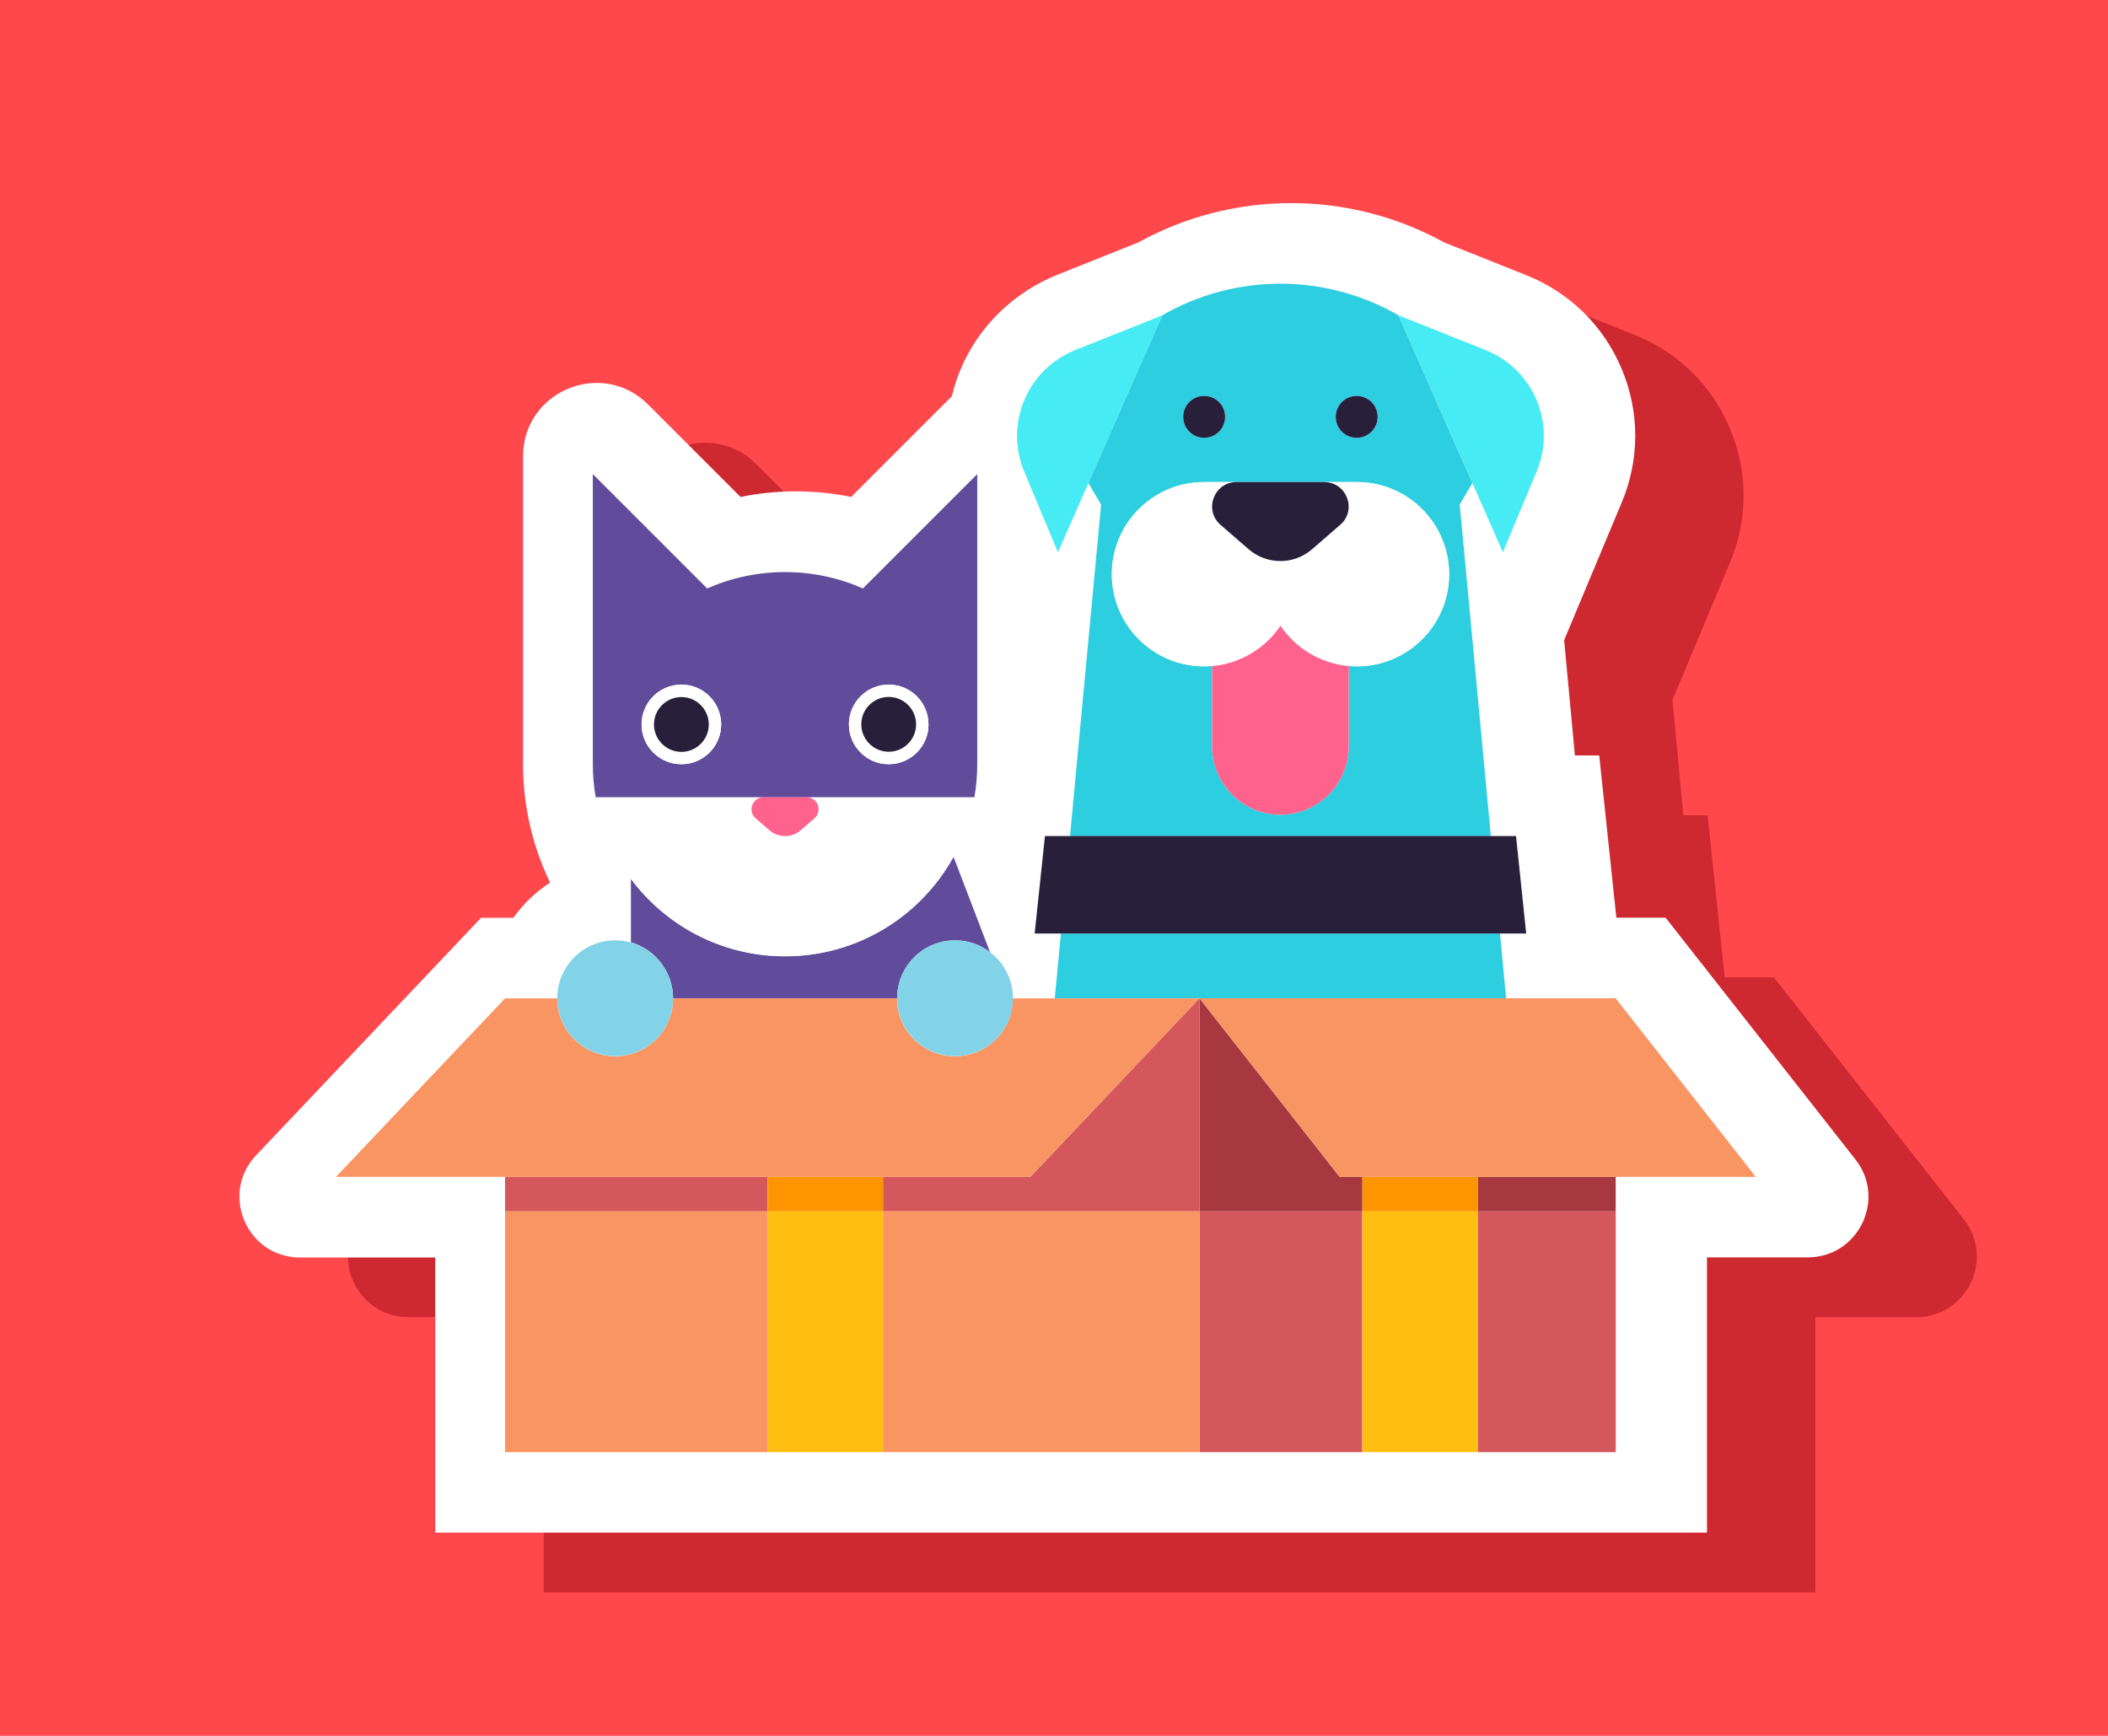 <?xml version="1.0" encoding="utf-8"?>
<!-- Generator: Adobe Illustrator 18.0.0, SVG Export Plug-In . SVG Version: 6.00 Build 0)  -->
<!DOCTYPE svg PUBLIC "-//W3C//DTD SVG 1.1//EN" "http://www.w3.org/Graphics/SVG/1.1/DTD/svg11.dtd">
<svg version="1.1" id="Layer_1" xmlns="http://www.w3.org/2000/svg" xmlns:xlink="http://www.w3.org/1999/xlink" x="0px" y="0px"
	 viewBox="0 0 1700 1400" enable-background="new 0 0 1700 1400" xml:space="preserve">
<g>
	<rect fill="#FF484B" width="1700" height="1400"/>
	<path fill="#CE2830" d="M1583.7,983.3l-153.1-195h-39.7l-13.8-130.8h-19.6l-8.7-93l46.4-110.9c14.6-34.8,14.6-73.1,0-107.9
		c-14.6-34.8-41.9-61.7-77-75.6l-66.2-26.4c-37.7-20.8-80.3-31.7-123.3-31.7s-85.6,10.9-123.3,31.7l-64.8,25.9
		c-35.4,14.1-64.1,41.7-78.7,76.9c-2.9,7-5.2,14.1-6.9,21.3L773.8,449c-14.6-3-29.4-4.5-44.6-4.5c-15.1,0-30,1.5-44.6,4.5
		l-74.5-74.5c-37.2-37.2-100.9-10.9-100.9,41.8v248.2c0,12.7,1.1,25.4,3.3,37.9c3.5,19.9,9.7,39.3,18.5,57.6
		c-11.5,7.6-21.5,17.2-29.6,28.4h-26L294,979.9c-29.5,31.1-7.4,82.4,35.5,82.4h109v222H1464v-222h81.3
		C1586.1,1062.3,1608.9,1015.4,1583.7,983.3z"/>
	<g>
		<path fill="#FFFFFF" d="M351,1236.2v-222h-109c-42.9,0-64.9-51.3-35.5-82.4l181.5-191.6h26c8-11.2,18-20.8,29.6-28.4
			c-8.8-18.2-15.1-37.7-18.5-57.6c-2.2-12.5-3.3-25.2-3.3-37.9V368.1c0-52.7,63.7-79.1,100.9-41.8l74.5,74.5
			c14.6-3,29.4-4.5,44.6-4.5c15.1,0,30,1.5,44.6,4.5l81.2-81.2c1.7-7.2,4-14.3,6.9-21.3c14.6-35.2,43.3-62.8,78.7-76.9l64.8-25.9
			c37.7-20.8,80.3-31.7,123.3-31.7c43.1,0,85.6,10.9,123.3,31.7l66.2,26.4c35,14,62.4,40.8,77,75.6c14.6,34.8,14.6,73.1,0,107.9
			l-46.4,110.9l8.7,93h19.6l13.8,130.8h39.7l153.1,195c25.2,32,2.3,79-38.4,79h-81.3v222H351z"/>
		<g>
			<polygon fill="#2CCEE0" points="1098.7,805.1 1191.7,805.1 1214.6,805.1 1209.7,752.9 855.6,752.9 850.6,805.1 967.3,805.1 			
				"/>
			<path fill="#2CCEE0" d="M1177.2,407l10.2-17.5l-59.6-135.2c-59-34-131.5-34-190.5,0l0,0l-59.6,135.2L888,407l-25.1,267.4h339.4
				L1177.2,407z M1094.1,319.3c9.3,0,16.9,7.6,16.9,16.9s-7.6,16.9-16.9,16.9s-16.9-7.6-16.9-16.9S1084.8,319.3,1094.1,319.3z
				 M971.1,319.3c9.3,0,16.9,7.6,16.9,16.9s-7.6,16.9-16.9,16.9s-16.9-7.6-16.9-16.9S961.8,319.3,971.1,319.3z M1094.3,537.4
				c-2.2,0-4.4-0.1-6.6-0.3V602c0,30.4-24.7,55.1-55.1,55.1h0c-30.4,0-55.1-24.7-55.1-55.1v-64.9c-2.2,0.2-4.4,0.3-6.6,0.3
				c-41,0-74.3-33.3-74.3-74.3c0-41,33.3-74.3,74.3-74.3h26.3h70.8h26.3c41,0,74.3,33.3,74.3,74.3
				C1168.6,504.1,1135.4,537.4,1094.3,537.4z"/>
			<polygon fill="#281F3B" points="1230.8,752.9 1222.6,674.3 1202.3,674.3 862.9,674.3 842.7,674.3 834.4,752.9 855.6,752.9 
				1209.7,752.9 			"/>
			<polygon fill="#A73840" points="1080.4,949.2 967.3,805.1 967.3,977 1098.7,977 1098.7,949.2 			"/>
			<rect x="967.3" y="805.1" fill="#A73840" width="131.3" height="0"/>
			<rect x="967.3" y="977" fill="#D3575B" width="131.3" height="194.2"/>
			<rect x="1191.7" y="949.2" fill="#A73840" width="111.3" height="27.8"/>
			<polygon fill="#A73840" points="1191.7,805.1 1302.9,805.1 1302.9,805.1 1214.6,805.1 1191.7,805.1 			"/>
			<rect x="1191.7" y="977" fill="#D3575B" width="111.3" height="194.2"/>
			<polygon fill="#D3575B" points="967.3,805.1 967.3,805.1 850.6,805.1 816.8,805.1 816.8,805.1 			"/>
			<polygon fill="#D3575B" points="967.3,805.1 830.9,949.2 712.1,949.2 712.1,977 967.3,977 			"/>
			<rect x="407.3" y="805.1" fill="#D3575B" width="42.1" height="0"/>
			<rect x="407.3" y="949.2" fill="#D3575B" width="211.8" height="27.8"/>
			<rect x="407.3" y="977" fill="#F99563" width="211.8" height="194.2"/>
			<rect x="712.1" y="977" fill="#F99563" width="255.2" height="194.2"/>
			<rect x="619.1" y="977" fill="#FFBE10" width="93" height="194.2"/>
			<rect x="619.1" y="949.2" fill="#FC9500" width="93" height="27.8"/>
			<rect x="1098.7" y="977" fill="#FFBE10" width="93" height="194.2"/>
			<rect x="1098.7" y="949.2" fill="#FC9500" width="93" height="27.8"/>
			<rect x="1145.2" y="758.6" fill="#FC9500" width="0" height="93"/>
			<path fill="#FF638D" d="M1032.6,504.5c-12.2,18.1-32.2,30.6-55.1,32.6V602c0,30.4,24.7,55.1,55.1,55.1h0
				c30.4,0,55.1-24.7,55.1-55.1v-64.9C1064.8,535,1044.8,522.6,1032.6,504.5z"/>
			<path fill="#604C9B" d="M542.8,805.1h180.7c0-25.8,20.9-46.7,46.7-46.7c10.6,0,20.3,3.5,28.2,9.5l-29.4-76.8
				c-26.4,47.8-77.3,80.1-135.7,80.1c-51,0-96.3-24.6-124.5-62.7v51.5C528.3,765.6,542.8,783.7,542.8,805.1z"/>
			<path fill="#604C9B" d="M650.5,643.1h135.3c1.5-8.7,2.3-17.6,2.3-26.7v-234l-92.2,92.2c-19.2-8.5-40.4-13.2-62.8-13.2
				s-43.6,4.7-62.8,13.2l-92.2-92.2v234c0,9.1,0.8,18.1,2.3,26.7h135.3H650.5z M716.7,552.2c17.7,0,32.1,14.4,32.1,32.1
				s-14.4,32.1-32.1,32.1s-32.1-14.4-32.1-32.1S699,552.2,716.7,552.2z M549.5,616.3c-17.7,0-32.1-14.4-32.1-32.1
				s14.4-32.1,32.1-32.1s32.1,14.4,32.1,32.1S567.2,616.3,549.5,616.3z"/>
			<path fill="#FFFFFF" d="M633.1,771.3c58.5,0,109.3-32.4,135.7-80.1c8.1-14.7,14-30.9,16.9-48.1H650.5c8.9,0,13.1,11.1,6.3,17
				l-11.1,9.6c-7.2,6.3-18,6.3-25.2,0l-11.1-9.6c-6.8-5.9-2.6-17,6.3-17H480.4c4.2,24.3,14.1,46.6,28.2,65.6
				C536.9,746.7,582.1,771.3,633.1,771.3z"/>
			<path fill="#F99563" d="M712.1,949.2h118.8l136.4-144H816.8c0,25.8-20.9,46.7-46.7,46.7s-46.7-20.9-46.7-46.7H542.8
				c0,25.8-20.9,46.7-46.7,46.7s-46.7-20.9-46.7-46.7h-42.1l-136.4,144h136.4h211.8H712.1z"/>
			<polygon fill="#F99563" points="1191.7,805.1 1098.7,805.1 967.3,805.1 1080.4,949.2 1098.7,949.2 1191.7,949.2 1302.9,949.2 
				1416,949.2 1302.9,805.1 1302.9,805.1 			"/>
			<path fill="#FF638D" d="M609.4,660l11.1,9.6c7.2,6.3,18,6.3,25.2,0l11.1-9.6c6.8-5.9,2.6-17-6.3-17h-34.8
				C606.8,643.1,602.6,654.2,609.4,660z"/>
			<path fill="#FFFFFF" d="M549.5,552.2c-17.7,0-32.1,14.4-32.1,32.1s14.4,32.1,32.1,32.1s32.1-14.4,32.1-32.1
				S567.2,552.2,549.5,552.2z M549.5,606.3c-12.2,0-22.1-9.9-22.1-22.1s9.9-22.1,22.1-22.1s22.1,9.9,22.1,22.1
				S561.7,606.3,549.5,606.3z"/>
			<path fill="#281F3B" d="M549.5,562.2c-12.2,0-22.1,9.9-22.1,22.1s9.9,22.1,22.1,22.1s22.1-9.9,22.1-22.1S561.7,562.2,549.5,562.2
				z"/>
			<path fill="#FFFFFF" d="M716.7,616.3c17.7,0,32.1-14.4,32.1-32.1s-14.4-32.1-32.1-32.1s-32.1,14.4-32.1,32.1
				S699,616.3,716.7,616.3z M716.7,562.2c12.2,0,22.1,9.9,22.1,22.1s-9.9,22.1-22.1,22.1s-22.1-9.9-22.1-22.1
				S704.6,562.2,716.7,562.2z"/>
			<path fill="#281F3B" d="M716.7,606.3c12.2,0,22.1-9.9,22.1-22.1s-9.9-22.1-22.1-22.1s-22.1,9.9-22.1,22.1
				S704.6,606.3,716.7,606.3z"/>
			<path fill="#83D3E8" d="M496.1,851.8c25.8,0,46.7-20.9,46.7-46.7c0-21.4-14.5-39.5-34.2-45c-4-1.1-8.2-1.7-12.5-1.7
				c-25.8,0-46.7,20.9-46.7,46.7v0C449.5,830.9,470.3,851.8,496.1,851.8z"/>
			<path fill="#83D3E8" d="M723.5,805.1c0,25.8,20.9,46.7,46.7,46.7s46.7-20.9,46.7-46.7v0c0-15.2-7.3-28.7-18.5-37.2
				c-7.8-5.9-17.6-9.5-28.2-9.5C744.3,758.5,723.5,779.4,723.5,805.1z"/>
			<path fill="#FFFFFF" d="M1094.3,388.8H1068c18.2,0,26.6,22.6,12.9,34.5l-22.6,19.6c-14.7,12.8-36.6,12.8-51.3,0l-22.6-19.6
				c-13.8-11.9-5.3-34.5,12.9-34.5h-26.3c-41,0-74.3,33.3-74.3,74.3c0,41,33.3,74.3,74.3,74.3c2.2,0,4.4-0.1,6.6-0.3
				c23-2,42.9-14.5,55.1-32.6c12.2,18.1,32.2,30.6,55.1,32.6c2.2,0.2,4.4,0.3,6.6,0.3c41,0,74.3-33.3,74.3-74.3
				C1168.6,422,1135.4,388.8,1094.3,388.8z"/>
			<path fill="#281F3B" d="M984.3,423.3l22.6,19.6c14.7,12.8,36.6,12.8,51.3,0l22.6-19.6c13.8-11.9,5.3-34.5-12.9-34.5h-70.8
				C979,388.8,970.6,411.4,984.3,423.3z"/>
			<path fill="#47EBF4" d="M937.4,254.3l-70.2,28c-38.7,15.4-57.3,59.6-41.2,98.1l27.2,65l24.6-55.9L937.4,254.3L937.4,254.3z"/>
			<path fill="#47EBF4" d="M1212,445.4l27.2-65c16.1-38.5-2.4-82.6-41.2-98.1l-70.2-28v0l59.6,135.2L1212,445.4z"/>
			<circle fill="#281F3B" cx="971.1" cy="336.2" r="16.9"/>
			<circle fill="#281F3B" cx="1094.1" cy="336.2" r="16.9"/>
		</g>
	</g>
</g>
</svg>
